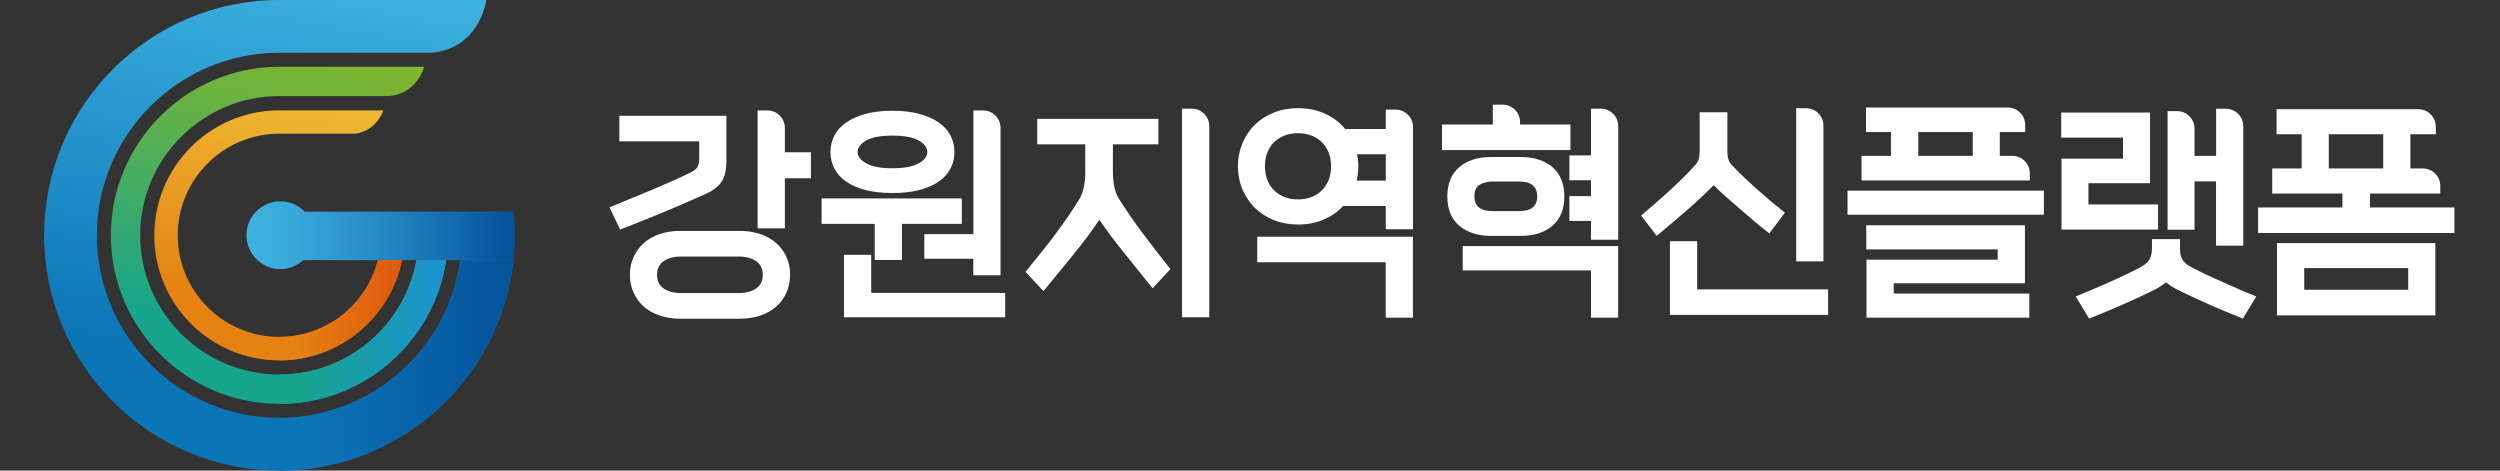 <svg width="170" height="32" viewBox="0 0 170 32" fill="none" xmlns="http://www.w3.org/2000/svg">
<rect x="0" y="0" width="170" height="32" fill="#333333" stroke="none"/>
<g clip-path="url(#clip0_459_5864)">
<path d="M19 28.413C12.156 28.413 6.587 22.844 6.587 16C6.587 9.156 12.156 3.587 19 3.587H29.373C32.546 3.276 33.038 0.214 33.07 0H19C10.174 0 3 7.174 3 16C3 24.826 10.174 32 19 32C27.249 32 34.061 25.719 34.909 17.697H31.296C30.467 23.738 25.274 28.413 19.006 28.413H19Z" fill="url(#paint0_linear_459_5864)"/>
<path d="M19 25.467C13.781 25.467 9.533 21.219 9.533 16C9.533 10.781 13.781 6.533 19 6.533H26.44C28.007 6.397 28.622 5.238 28.842 4.552V4.539H19C12.68 4.539 7.539 9.68 7.539 16C7.539 22.32 12.68 27.461 19 27.461C24.743 27.461 29.516 23.213 30.338 17.697H28.318C27.515 22.113 23.649 25.467 19.006 25.467H19Z" fill="url(#paint1_linear_459_5864)"/>
<path d="M25.695 17.697C24.938 20.688 22.225 22.909 18.994 22.909C15.186 22.909 12.085 19.807 12.085 16C12.085 12.193 15.186 9.091 18.994 9.091H24.187C25.326 8.903 25.844 8.087 26.071 7.505H18.994C14.306 7.505 10.492 11.319 10.492 16.006C10.492 20.694 14.306 24.508 18.994 24.508C23.105 24.508 26.544 21.581 27.327 17.697H25.689H25.695Z" fill="url(#paint2_linear_459_5864)"/>
<path d="M28.583 14.394H20.723C20.302 13.96 19.719 13.688 19.065 13.688C17.796 13.688 16.76 14.725 16.76 15.994C16.76 17.263 17.789 18.299 19.065 18.299C19.667 18.299 20.211 18.066 20.619 17.69H34.916C34.974 17.133 35.007 16.563 35.007 15.987C35.007 15.45 34.981 14.919 34.929 14.394H28.59H28.583Z" fill="url(#paint3_linear_459_5864)"/>
<path d="M19.006 28.413V32C27.256 32 34.061 25.719 34.909 17.697H31.296C30.467 23.738 25.274 28.413 19.006 28.413Z" fill="url(#paint4_linear_459_5864)"/>
<path d="M19.006 25.467V27.461C24.75 27.461 29.515 23.213 30.338 17.697H28.318C27.515 22.113 23.649 25.467 19.013 25.467H19.006Z" fill="url(#paint5_linear_459_5864)"/>
<path d="M25.695 17.696C24.938 20.688 22.225 22.909 19 22.909V24.502C23.105 24.502 26.544 21.569 27.334 17.69H25.695V17.696Z" fill="url(#paint6_linear_459_5864)"/>
<path d="M53.37 8.696C53.37 8.042 52.839 7.511 52.185 7.511H51.518V15.527H53.37V12.121H55.144V10.354H53.37V8.69V8.696Z" fill="white"/>
<path d="M52.755 16.505C52.457 16.246 52.094 16.045 51.68 15.909C51.272 15.773 50.812 15.702 50.327 15.702H46.234C45.749 15.702 45.289 15.773 44.881 15.909C44.467 16.045 44.104 16.246 43.8 16.505C43.502 16.77 43.262 17.088 43.094 17.45C42.919 17.82 42.835 18.234 42.835 18.687C42.835 19.14 42.919 19.555 43.094 19.924C43.262 20.287 43.502 20.61 43.8 20.869C44.104 21.128 44.467 21.329 44.881 21.465C45.289 21.601 45.749 21.672 46.234 21.672H50.327C50.812 21.672 51.272 21.601 51.68 21.465C52.094 21.329 52.457 21.128 52.755 20.869C53.059 20.61 53.299 20.293 53.467 19.924C53.635 19.555 53.726 19.14 53.726 18.687C53.726 18.234 53.642 17.82 53.467 17.45C53.299 17.088 53.066 16.77 52.755 16.505ZM51.868 18.687C51.868 19.102 51.725 19.399 51.434 19.607C51.13 19.82 50.722 19.93 50.23 19.93H46.319C45.82 19.93 45.419 19.82 45.114 19.607C44.823 19.399 44.68 19.095 44.68 18.687C44.68 18.279 44.829 17.968 45.114 17.768C45.419 17.554 45.82 17.444 46.319 17.444H50.23C50.722 17.444 51.13 17.554 51.434 17.768C51.725 17.975 51.868 18.286 51.868 18.687Z" fill="white"/>
<path d="M48.022 13.164C48.274 13.054 48.488 12.931 48.656 12.795C48.831 12.659 48.973 12.504 49.084 12.329C49.194 12.16 49.271 11.953 49.323 11.726C49.368 11.506 49.394 11.247 49.394 10.969V7.874H42.116V9.609H47.549V10.697C47.549 11.001 47.51 11.221 47.432 11.351C47.355 11.48 47.212 11.603 47.005 11.707C46.617 11.901 46.202 12.096 45.775 12.283C45.354 12.471 44.894 12.672 44.415 12.873C43.942 13.073 43.47 13.268 42.99 13.462L42.673 13.591C42.304 13.74 41.935 13.896 41.572 14.045L41.443 14.096L42.168 15.611L42.285 15.566C43.243 15.197 44.227 14.802 45.218 14.388C46.209 13.973 47.16 13.559 48.041 13.164H48.022Z" fill="white"/>
<path d="M59.483 17.677H61.335V15.223H65.401V13.494H55.87V15.223H59.483V17.677Z" fill="white"/>
<path d="M62.85 17.593H66.184V18.72H68.036V8.696C68.036 8.042 67.505 7.511 66.851 7.511H66.191V15.922H62.856V17.593H62.85Z" fill="white"/>
<path d="M57.54 12.348C57.896 12.594 58.337 12.789 58.861 12.925C59.373 13.06 59.988 13.125 60.687 13.125C61.386 13.125 61.982 13.06 62.5 12.925C63.025 12.789 63.471 12.594 63.827 12.348C64.19 12.102 64.462 11.798 64.63 11.468C64.812 11.124 64.902 10.742 64.902 10.341C64.902 9.94 64.812 9.564 64.637 9.221C64.462 8.878 64.19 8.58 63.827 8.327C63.478 8.081 63.031 7.88 62.507 7.744C61.989 7.602 61.373 7.531 60.687 7.531C60.001 7.531 59.379 7.602 58.861 7.744C58.343 7.887 57.896 8.081 57.547 8.327C57.184 8.573 56.912 8.878 56.737 9.221C56.562 9.564 56.472 9.94 56.472 10.341C56.472 10.742 56.562 11.118 56.737 11.461C56.912 11.804 57.184 12.102 57.547 12.355L57.54 12.348ZM58.317 10.335C58.317 10.05 58.505 9.791 58.874 9.57C59.269 9.337 59.871 9.221 60.687 9.221C61.503 9.221 62.105 9.337 62.5 9.57C62.869 9.791 63.057 10.05 63.057 10.335C63.057 10.619 62.869 10.878 62.5 11.092C62.105 11.325 61.503 11.442 60.687 11.442C59.871 11.442 59.269 11.325 58.874 11.092C58.505 10.878 58.317 10.619 58.317 10.335Z" fill="white"/>
<path d="M59.243 19.917V17.327H57.391V21.575H68.353V19.917H59.243Z" fill="white"/>
<path d="M77.684 15.838C77.075 15.029 76.531 14.226 76.052 13.462C75.916 13.242 75.826 12.976 75.767 12.672C75.709 12.355 75.677 12.044 75.677 11.733V9.816H78.772V8.081H70.535V9.816H73.799V11.778C73.799 12.089 73.766 12.406 73.702 12.717C73.637 13.028 73.54 13.3 73.41 13.52C73.171 13.902 72.912 14.304 72.627 14.725C72.348 15.126 72.05 15.547 71.733 15.968C71.403 16.408 71.079 16.823 70.775 17.204C70.477 17.58 70.16 17.962 69.81 18.389L69.732 18.48L70.891 19.73L70.956 19.794L71.053 19.678C71.798 18.771 72.458 17.962 73.08 17.198C73.702 16.434 74.265 15.676 74.757 14.938C75.249 15.663 75.78 16.382 76.344 17.075C76.946 17.826 77.587 18.629 78.28 19.484L78.377 19.607L79.594 18.292L79.516 18.202C78.914 17.451 78.299 16.661 77.684 15.838Z" fill="white"/>
<path d="M81.044 7.388H80.377V21.575H82.229V8.573C82.229 7.919 81.698 7.388 81.044 7.388Z" fill="white"/>
<path d="M85.493 17.832H94.228V21.601H96.079V16.097H85.493V17.832Z" fill="white"/>
<path d="M94.894 7.453H94.234V8.774H91.476C91.12 8.34 90.666 7.99 90.129 7.744C89.579 7.485 88.95 7.356 88.27 7.356C87.681 7.356 87.124 7.453 86.626 7.654C86.127 7.848 85.687 8.133 85.331 8.482C84.968 8.839 84.683 9.266 84.483 9.745C84.282 10.231 84.178 10.755 84.178 11.312C84.178 11.869 84.282 12.393 84.483 12.873C84.69 13.352 84.975 13.779 85.331 14.135C85.693 14.491 86.127 14.77 86.626 14.97C87.124 15.165 87.675 15.268 88.27 15.268C88.912 15.268 89.507 15.152 90.032 14.919C90.537 14.698 90.977 14.394 91.333 14.006H94.234V15.592H96.086V8.638C96.086 7.984 95.555 7.453 94.901 7.453H94.894ZM92.363 11.306C92.363 11.034 92.337 10.762 92.279 10.49H94.234V12.283H92.253C92.285 12.154 92.305 12.024 92.324 11.895C92.35 11.707 92.363 11.513 92.363 11.306ZM90.511 11.306C90.511 11.636 90.459 11.947 90.356 12.219C90.252 12.491 90.097 12.73 89.896 12.931C89.708 13.132 89.475 13.28 89.203 13.39C88.924 13.501 88.614 13.559 88.264 13.559C87.914 13.559 87.604 13.507 87.325 13.39C87.053 13.28 86.814 13.125 86.619 12.931C86.425 12.73 86.276 12.497 86.173 12.219C86.069 11.947 86.017 11.636 86.017 11.306C86.017 10.975 86.069 10.665 86.173 10.393C86.276 10.121 86.425 9.881 86.619 9.687C86.814 9.492 87.047 9.337 87.325 9.227C87.604 9.117 87.921 9.059 88.264 9.059C88.607 9.059 88.924 9.117 89.203 9.227C89.475 9.337 89.714 9.492 89.909 9.687C90.103 9.887 90.252 10.127 90.356 10.393C90.459 10.665 90.511 10.975 90.511 11.306Z" fill="white"/>
<path d="M99.466 18.389H108.188V21.601H110.034V16.732H99.466V18.389Z" fill="white"/>
<path d="M103.422 16.039C104.309 16.039 105.035 15.806 105.566 15.352C106.103 14.893 106.375 14.219 106.375 13.358C106.375 12.497 106.103 11.824 105.566 11.364C105.028 10.911 104.309 10.678 103.422 10.678H101.376C100.489 10.678 99.77 10.911 99.233 11.364C98.695 11.824 98.417 12.497 98.417 13.358C98.417 14.219 98.689 14.893 99.233 15.352C99.77 15.806 100.489 16.039 101.376 16.039H103.422ZM104.439 12.873C104.497 13.002 104.529 13.164 104.529 13.352C104.529 13.54 104.497 13.701 104.439 13.831C104.374 13.96 104.296 14.057 104.186 14.135C104.076 14.213 103.947 14.271 103.798 14.304C103.642 14.336 103.468 14.355 103.286 14.355H101.512C101.331 14.355 101.156 14.336 101.001 14.304C100.852 14.271 100.722 14.213 100.606 14.135C100.496 14.057 100.418 13.96 100.353 13.831C100.288 13.701 100.262 13.54 100.262 13.352C100.262 12.976 100.372 12.717 100.599 12.575C100.845 12.419 101.149 12.342 101.506 12.342H103.28C103.461 12.342 103.629 12.361 103.791 12.393C103.94 12.426 104.07 12.484 104.18 12.562C104.29 12.639 104.374 12.743 104.432 12.866L104.439 12.873Z" fill="white"/>
<path d="M106.79 8.47H103.364V8.301C103.364 7.647 102.833 7.116 102.179 7.116H101.512V8.47H98.055V10.205H106.79V8.47Z" fill="white"/>
<path d="M108.849 7.388H108.188V10.568H106.718V12.258H108.188V13.339H106.718V15.022H108.188V16.304H110.04V8.573C110.04 7.919 109.509 7.388 108.855 7.388H108.849Z" fill="white"/>
<path d="M123.994 8.541C123.994 7.887 123.463 7.356 122.809 7.356H122.142V17.774H123.994V8.541Z" fill="white"/>
<path d="M114.761 14.252C115.11 13.941 115.453 13.637 115.771 13.332C116.049 13.073 116.302 12.827 116.528 12.594C116.761 12.821 117.014 13.067 117.292 13.313C117.616 13.604 117.953 13.896 118.283 14.181C118.633 14.485 118.969 14.77 119.28 15.035C119.61 15.307 119.921 15.566 120.206 15.786L120.316 15.871L121.372 14.459L121.268 14.375C120.659 13.896 120.044 13.378 119.429 12.827C118.82 12.283 118.27 11.759 117.791 11.254C117.661 11.124 117.577 10.982 117.532 10.839C117.487 10.691 117.461 10.516 117.461 10.315V7.634H115.576V10.315C115.576 10.516 115.551 10.684 115.505 10.833C115.46 10.975 115.376 11.118 115.246 11.26C115.02 11.513 114.761 11.778 114.469 12.07C114.191 12.348 113.886 12.633 113.569 12.924C113.284 13.19 112.967 13.475 112.624 13.773C112.306 14.051 111.996 14.317 111.691 14.576L111.594 14.66L112.604 15.968L112.656 16.032L112.766 15.942C113.051 15.709 113.368 15.443 113.712 15.152C114.048 14.867 114.398 14.563 114.754 14.252H114.761Z" fill="white"/>
<path d="M115.408 16.402H113.556V21.413H124.311V19.678H115.408V16.402Z" fill="white"/>
<path d="M138.026 11.785C138.026 11.131 137.495 10.6 136.834 10.6H135.986V8.981H137.715V8.495C137.715 7.842 137.184 7.311 136.53 7.311H126.888V8.981H128.585V10.6H126.584V12.271H138.026V11.785ZM134.147 8.981V10.6H130.443V8.981H134.147Z" fill="white"/>
<path d="M138.984 12.963H125.632V14.601H138.984V12.963Z" fill="white"/>
<path d="M128.773 19.263H137.695V15.32H126.908V16.958H135.843V17.658H126.921V21.601H137.993V19.963H128.773V19.263Z" fill="white"/>
<path d="M149.221 12.335H150.691V16.706H152.543V8.579C152.543 7.925 152.012 7.395 151.358 7.395H150.697V10.6H149.227V8.741C149.227 8.087 148.697 7.556 148.043 7.556H147.395V15.624H149.227V12.335H149.221Z" fill="white"/>
<path d="M152.258 19.671C151.895 19.516 151.52 19.348 151.138 19.179C150.775 19.017 150.399 18.843 150.03 18.674C149.668 18.499 149.35 18.351 149.066 18.195C148.884 18.104 148.742 18.007 148.632 17.917C148.528 17.82 148.444 17.716 148.386 17.619C148.327 17.515 148.289 17.405 148.269 17.289C148.25 17.166 148.243 17.023 148.243 16.855V16.259H146.333V16.855C146.333 17.172 146.281 17.431 146.178 17.625C146.081 17.82 145.854 18.007 145.511 18.195C145.219 18.344 144.902 18.499 144.546 18.674C144.177 18.849 143.808 19.024 143.452 19.179C143.057 19.354 142.675 19.523 142.325 19.671C141.956 19.827 141.606 19.969 141.295 20.099L141.146 20.157L142.059 21.666L142.17 21.62C142.824 21.361 143.549 21.057 144.319 20.72C145.077 20.39 145.802 20.053 146.469 19.723C146.65 19.639 146.812 19.542 146.948 19.445C147.058 19.367 147.168 19.283 147.291 19.199C147.401 19.283 147.518 19.361 147.628 19.445C147.771 19.542 147.932 19.639 148.107 19.723C148.781 20.053 149.506 20.39 150.257 20.72C151.015 21.051 151.74 21.355 152.407 21.62L152.51 21.666L153.43 20.157L153.281 20.099C152.938 19.969 152.594 19.82 152.245 19.671H152.258Z" fill="white"/>
<path d="M140.182 10.787V15.611H146.747V13.902H142.014V12.458H146.203V7.654H140.162V9.357H144.364V10.787H140.182Z" fill="white"/>
<path d="M161.161 14.109V13.158H165.94V12.639C165.94 11.986 165.409 11.454 164.755 11.454H163.906V9.13H165.635V8.618C165.635 7.964 165.104 7.427 164.45 7.427H154.809V9.13H156.512V11.454H154.511V13.158H159.283V14.109H153.553V15.845H166.904V14.109H161.167H161.161ZM158.357 11.454V9.13H162.061V11.454H158.357Z" fill="white"/>
<path d="M154.835 21.446H165.603V16.531H154.835V21.446ZM163.758 18.227V19.704H156.687V18.227H163.758Z" fill="white"/>
</g>
<defs>
<linearGradient id="paint0_linear_459_5864" x1="22.16" y1="-1.923" x2="16.222" y2="31.76" gradientUnits="userSpaceOnUse">
<stop offset="0.02" stop-color="#3DB1DF"/>
<stop offset="0.15" stop-color="#34A6D8"/>
<stop offset="0.8" stop-color="#0B76B7"/>
</linearGradient>
<linearGradient id="paint1_linear_459_5864" x1="21.253" y1="3.199" x2="17.012" y2="27.286" gradientUnits="userSpaceOnUse">
<stop stop-color="#81B62B"/>
<stop offset="0.8" stop-color="#17A58D"/>
</linearGradient>
<linearGradient id="paint2_linear_459_5864" x1="20.664" y1="6.54" x2="17.524" y2="24.372" gradientUnits="userSpaceOnUse">
<stop stop-color="#EEB934"/>
<stop offset="0.8" stop-color="#E58212"/>
</linearGradient>
<linearGradient id="paint3_linear_459_5864" x1="16.76" y1="15.994" x2="35.007" y2="15.994" gradientUnits="userSpaceOnUse">
<stop offset="0.02" stop-color="#3DB1DF"/>
<stop offset="0.18" stop-color="#37A8D8"/>
<stop offset="0.45" stop-color="#298FC7"/>
<stop offset="0.79" stop-color="#1368AB"/>
<stop offset="0.96" stop-color="#07539C"/>
</linearGradient>
<linearGradient id="paint4_linear_459_5864" x1="19.006" y1="24.845" x2="35" y2="24.845" gradientUnits="userSpaceOnUse">
<stop offset="0.11" stop-color="#0B76B7"/>
<stop offset="1" stop-color="#06529B"/>
</linearGradient>
<linearGradient id="paint5_linear_459_5864" x1="19.006" y1="22.579" x2="30.461" y2="22.579" gradientUnits="userSpaceOnUse">
<stop offset="0.11" stop-color="#17A58D"/>
<stop offset="1" stop-color="#1B94D3"/>
</linearGradient>
<linearGradient id="paint6_linear_459_5864" x1="19.006" y1="21.096" x2="27.502" y2="21.096" gradientUnits="userSpaceOnUse">
<stop offset="0.11" stop-color="#E58212"/>
<stop offset="1" stop-color="#DD580F"/>
</linearGradient>
<clipPath id="clip0_459_5864">
<rect width="163.898" height="32" fill="white" transform="translate(3)"/>
</clipPath>
</defs>
</svg>

